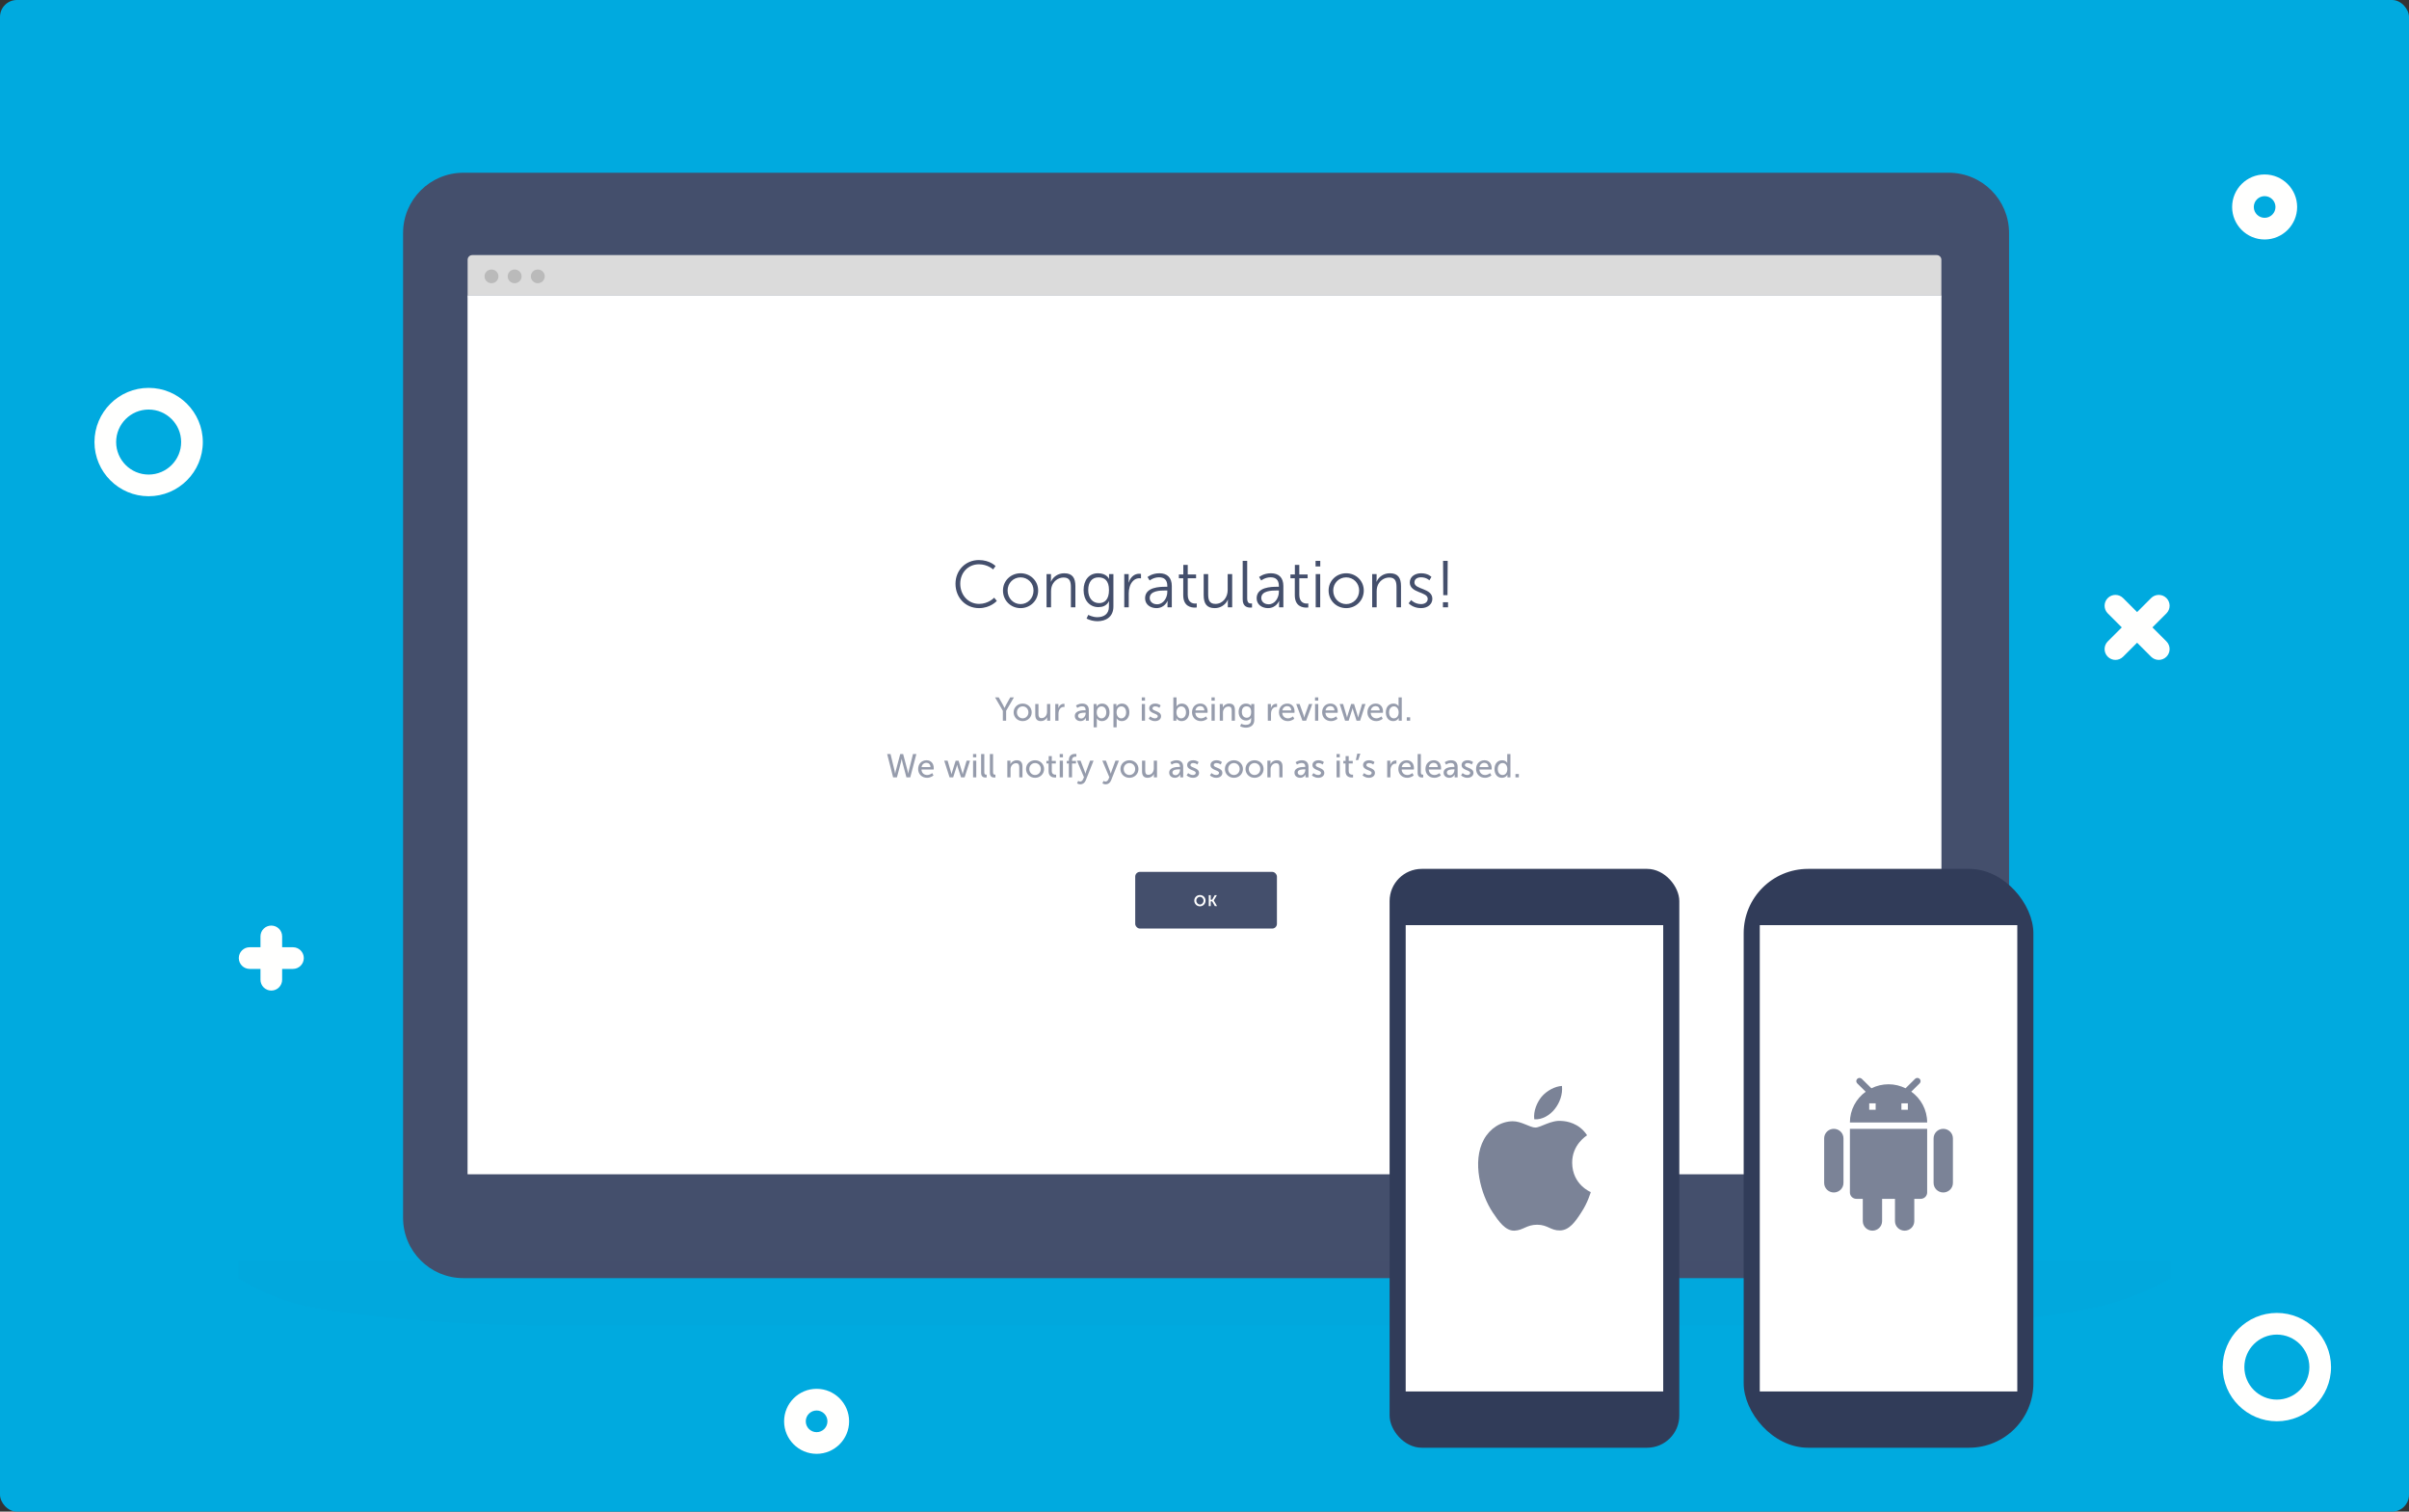 <?xml version="1.0" encoding="UTF-8"?>
<svg width="510px" height="320px" viewBox="0 0 510 320" version="1.1" xmlns="http://www.w3.org/2000/svg" xmlns:xlink="http://www.w3.org/1999/xlink">
    <rect x="0" y="0" width="510" height="320" fill="#333333" stroke="none"/>
    <!-- Generator: sketchtool 46.2 (44496) - http://www.bohemiancoding.com/sketch -->
    <title>F693C1A4-450E-4DB6-B013-8ACB7382C3F4</title>
    <desc>Created with sketchtool.</desc>
    <defs>
        <rect id="path-1" x="0" y="0" width="510" height="320" rx="3.579"></rect>
        <path d="M12.764,0 L327.236,0 L327.236,-1.95399252e-14 C334.286,-2.08348339e-14 340,5.714 340,12.764 L340,221.236 L340,221.236 C340,228.286 334.286,234 327.236,234 L12.764,234 L12.764,234 C5.714,234 1.32977703e-14,228.286 1.24344979e-14,221.236 L0,12.764 L0,12.764 C-8.63272427e-16,5.714 5.714,-4.03416188e-15 12.764,-5.32907052e-15 Z" id="path-3"></path>
        <polygon id="path-5" points="13.667 26 325.667 26 325.667 212 13.667 212"></polygon>
    </defs>
    <g id="----A1.12-SE-Web---Developers" stroke="none" stroke-width="1" fill="none" fill-rule="evenodd">
        <g id="A1.12-SE-Web---Developers-v16.5" transform="translate(-770, -3039)">
            <g id="Group-7-Copy" transform="translate(185, 3039)">
                <g id="5th_step" transform="translate(585, 0)">
                    <g id="Image">
                        <mask id="mask-2" fill="white">
                            <use xlink:href="#path-1"></use>
                        </mask>
                        <use id="Mask" fill="#00AADF" xlink:href="#path-1"></use>
                        <path d="M31.469,86.698 C27.674,86.698 24.588,89.785 24.588,93.579 C24.588,97.374 27.674,100.461 31.469,100.461 C35.264,100.461 38.35,97.374 38.35,93.579 C38.35,89.785 35.264,86.698 31.469,86.698 M31.469,105.048 C25.145,105.048 20,99.903 20,93.579 C20,87.256 25.145,82.11 31.469,82.11 C37.792,82.11 42.938,87.256 42.938,93.579 C42.938,99.903 37.792,105.048 31.469,105.048" id="particle-2-copy-2" fill="#FFFFFE" mask="url(#mask-2)"></path>
                        <g id="Group-3" mask="url(#mask-2)">
                            <g transform="translate(25, -22)">
                                <rect id="Rectangle-18" fill="#D8D8D8" opacity="0" x="0" y="0" width="460" height="354"></rect>
                                <g id="Group-45" stroke-width="1" fill="none" transform="translate(60.333, 58.567)">
                                    <g id="Group-31" transform="translate(0, -0)">
                                        <mask id="mask-4" fill="white">
                                            <use xlink:href="#path-3"></use>
                                        </mask>
                                        <use id="Mask" fill="#444F6C" xlink:href="#path-3"></use>
                                        <g id="Window-Bar" mask="url(#mask-4)">
                                            <g transform="translate(13.418, 17.21)">
                                                <path d="M1.232,0.222 L311.265,0.222 L311.265,0.222 C311.808,0.222 312.249,0.663 312.249,1.206 L312.249,9.222 L0.249,9.222 L0.249,1.206 L0.249,1.206 C0.249,0.663 0.689,0.222 1.232,0.222 Z" id="Rectangle-39" fill="#DBDBDB"></path>
                                                <g id="Group-48" stroke-width="1" fill="none" transform="translate(3.249, 3.222)">
                                                    <ellipse id="Oval-83" fill="#BABABA" cx="2.052" cy="1.504" rx="1.471" ry="1.453"></ellipse>
                                                    <ellipse id="Oval-83" fill="#BABABA" cx="6.954" cy="1.504" rx="1.471" ry="1.453"></ellipse>
                                                    <ellipse id="Oval-83" fill="#BABABA" cx="11.855" cy="1.504" rx="1.471" ry="1.453"></ellipse>
                                                </g>
                                            </g>
                                        </g>
                                        <mask id="mask-6" fill="white">
                                            <use xlink:href="#path-5"></use>
                                        </mask>
                                        <g id="Mask">
                                            <use fill="#888FA1" xlink:href="#path-5"></use>
                                            <use fill="#FFFFFF" xlink:href="#path-5"></use>
                                        </g>
                                        <g id="Group-51" mask="url(#mask-6)">
                                            <g transform="translate(20, 79)">
                                                <path d="M96.951,8.016 C96.951,10.886 99.023,13.168 101.935,13.168 C104.357,13.168 105.701,11.642 105.701,11.642 L105.141,10.956 C105.141,10.956 103.937,12.272 101.949,12.272 C99.611,12.272 97.959,10.354 97.959,8.002 C97.959,5.678 99.611,3.886 101.921,3.886 C103.769,3.886 104.917,4.978 104.917,4.978 L105.435,4.264 C105.435,4.264 104.245,2.99 101.893,2.99 C99.079,2.99 96.951,5.16 96.951,8.016 Z M107.003,9.444 C107.003,7.358 108.669,5.79 110.727,5.79 C112.785,5.79 114.451,7.358 114.451,9.444 C114.451,11.572 112.785,13.168 110.727,13.168 C108.669,13.168 107.003,11.572 107.003,9.444 Z M107.983,9.444 C107.983,11.082 109.215,12.314 110.727,12.314 C112.239,12.314 113.471,11.082 113.471,9.444 C113.471,7.848 112.239,6.658 110.727,6.658 C109.215,6.658 107.983,7.848 107.983,9.444 Z M117.353,7.204 L117.167,6.762 L117.167,7.008 C117.167,7.316 117.139,7.568 117.139,7.568 L117.167,7.568 C117.21,7.458 117.272,7.334 117.353,7.204 Z M117.167,6.762 L117.353,7.204 C117.747,6.57 118.599,5.79 119.981,5.79 C121.717,5.79 122.333,6.784 122.333,8.52 L122.333,13 L121.381,13 L121.381,8.772 C121.381,7.666 121.213,6.686 119.855,6.686 C118.651,6.686 117.615,7.512 117.293,8.674 C117.209,8.968 117.181,9.29 117.181,9.626 L117.181,13 L116.229,13 L116.229,5.958 L117.167,5.958 L117.167,6.762 Z M129.186,12.103 L129.431,12.28 L129.431,12.23 C129.431,11.964 129.459,11.726 129.459,11.726 L129.431,11.726 C129.358,11.862 129.277,11.988 129.186,12.103 Z M129.431,12.28 L129.186,12.103 C128.752,12.652 128.108,12.958 127.205,12.958 C125.315,12.958 124.069,11.46 124.069,9.346 C124.069,7.232 125.231,5.79 127.121,5.79 C128.983,5.79 129.445,6.966 129.445,6.966 L129.473,6.966 C129.473,6.966 129.459,6.882 129.459,6.728 L129.459,5.958 L130.383,5.958 L130.383,12.832 C130.383,15.072 128.731,15.94 127.009,15.94 C126.197,15.94 125.385,15.73 124.699,15.38 L125.063,14.596 C125.063,14.596 125.931,15.086 126.967,15.086 C128.339,15.086 129.431,14.442 129.431,12.874 L129.431,12.28 Z M127.359,12.104 C128.465,12.104 129.445,11.418 129.445,9.346 C129.445,7.288 128.465,6.658 127.219,6.658 C125.847,6.658 125.049,7.652 125.049,9.332 C125.049,11.012 125.959,12.104 127.359,12.104 Z M133.794,7.312 L133.617,7.018 L133.617,7.204 C133.617,7.512 133.589,7.764 133.589,7.764 L133.617,7.764 C133.667,7.607 133.726,7.456 133.794,7.312 Z M133.617,7.018 L133.794,7.312 C134.191,6.478 134.9,5.888 135.843,5.888 C136.039,5.888 136.221,5.93 136.221,5.93 L136.221,6.868 C136.221,6.868 136.053,6.84 135.871,6.84 C134.877,6.84 134.135,7.624 133.827,8.66 C133.687,9.108 133.631,9.584 133.631,10.032 L133.631,13 L132.679,13 L132.679,5.958 L133.617,5.958 L133.617,7.018 Z M137.089,11.082 C137.089,8.702 140.183,8.646 141.401,8.646 L141.793,8.646 L141.793,8.464 C141.793,7.106 141.051,6.644 140.043,6.644 C138.881,6.644 138.055,7.316 138.055,7.316 L137.607,6.588 C137.607,6.588 138.531,5.79 140.113,5.79 C141.807,5.79 142.745,6.728 142.745,8.492 L142.745,13 L141.835,13 L141.835,12.23 C141.835,11.88 141.863,11.642 141.863,11.642 L141.835,11.642 C141.835,11.642 141.247,13.168 139.483,13.168 C138.307,13.168 137.089,12.482 137.089,11.082 Z M138.069,11.026 C138.069,11.684 138.587,12.356 139.637,12.356 C140.981,12.356 141.793,10.956 141.793,9.738 L141.793,9.43 L141.387,9.43 C140.281,9.43 138.069,9.472 138.069,11.026 Z M145.167,10.438 C145.167,12.79 146.805,13.056 147.617,13.056 C147.869,13.056 148.023,13.028 148.023,13.028 L148.023,12.174 C148.023,12.174 147.897,12.202 147.701,12.202 C147.169,12.202 146.119,11.992 146.119,10.34 L146.119,6.84 L147.883,6.84 L147.883,6.042 L146.119,6.042 L146.119,4.012 L145.181,4.012 L145.181,6.042 L144.243,6.042 L144.243,6.84 L145.167,6.84 L145.167,10.438 Z M154.404,11.769 L154.603,12.171 L154.603,11.95 C154.603,11.642 154.631,11.39 154.631,11.39 L154.603,11.39 C154.555,11.507 154.489,11.636 154.404,11.769 Z M154.603,12.171 L154.404,11.769 C153.99,12.417 153.134,13.168 151.845,13.168 C150.193,13.168 149.493,12.272 149.493,10.438 L149.493,5.958 L150.445,5.958 L150.445,10.186 C150.445,11.292 150.613,12.272 151.971,12.272 C153.581,12.272 154.575,10.858 154.575,9.332 L154.575,5.958 L155.527,5.958 L155.527,13 L154.603,13 L154.603,12.171 Z M157.753,11.334 C157.753,12.874 158.789,13.056 159.377,13.056 C159.559,13.056 159.727,13.028 159.727,13.028 L159.727,12.174 C159.727,12.174 159.615,12.188 159.489,12.188 C159.125,12.188 158.705,12.048 158.705,11.124 L158.705,3.158 L157.753,3.158 L157.753,11.334 Z M160.707,11.082 C160.707,8.702 163.801,8.646 165.019,8.646 L165.411,8.646 L165.411,8.464 C165.411,7.106 164.669,6.644 163.661,6.644 C162.499,6.644 161.673,7.316 161.673,7.316 L161.225,6.588 C161.225,6.588 162.149,5.79 163.731,5.79 C165.425,5.79 166.363,6.728 166.363,8.492 L166.363,13 L165.453,13 L165.453,12.23 C165.453,11.88 165.481,11.642 165.481,11.642 L165.453,11.642 C165.453,11.642 164.865,13.168 163.101,13.168 C161.925,13.168 160.707,12.482 160.707,11.082 Z M161.687,11.026 C161.687,11.684 162.205,12.356 163.255,12.356 C164.599,12.356 165.411,10.956 165.411,9.738 L165.411,9.43 L165.005,9.43 C163.899,9.43 161.687,9.472 161.687,11.026 Z M168.785,10.438 C168.785,12.79 170.423,13.056 171.235,13.056 C171.487,13.056 171.641,13.028 171.641,13.028 L171.641,12.174 C171.641,12.174 171.515,12.202 171.319,12.202 C170.787,12.202 169.737,11.992 169.737,10.34 L169.737,6.84 L171.501,6.84 L171.501,6.042 L169.737,6.042 L169.737,4.012 L168.799,4.012 L168.799,6.042 L167.861,6.042 L167.861,6.84 L168.785,6.84 L168.785,10.438 Z M173.181,4.348 L174.175,4.348 L174.175,3.158 L173.181,3.158 L173.181,4.348 Z M173.209,13 L174.161,13 L174.161,5.958 L173.209,5.958 L173.209,13 Z M175.939,9.444 C175.939,7.358 177.605,5.79 179.663,5.79 C181.721,5.79 183.387,7.358 183.387,9.444 C183.387,11.572 181.721,13.168 179.663,13.168 C177.605,13.168 175.939,11.572 175.939,9.444 Z M176.919,9.444 C176.919,11.082 178.151,12.314 179.663,12.314 C181.175,12.314 182.407,11.082 182.407,9.444 C182.407,7.848 181.175,6.658 179.663,6.658 C178.151,6.658 176.919,7.848 176.919,9.444 Z M186.289,7.204 L186.103,6.762 L186.103,7.008 C186.103,7.316 186.075,7.568 186.075,7.568 L186.103,7.568 C186.146,7.458 186.208,7.334 186.289,7.204 Z M186.103,6.762 L186.289,7.204 C186.683,6.57 187.535,5.79 188.917,5.79 C190.653,5.79 191.269,6.784 191.269,8.52 L191.269,13 L190.317,13 L190.317,8.772 C190.317,7.666 190.149,6.686 188.791,6.686 C187.587,6.686 186.551,7.512 186.229,8.674 C186.145,8.968 186.117,9.29 186.117,9.626 L186.117,13 L185.165,13 L185.165,5.958 L186.103,5.958 L186.103,6.762 Z M192.893,12.146 C192.893,12.146 193.789,13.168 195.497,13.168 C196.911,13.168 197.905,12.342 197.905,11.194 C197.905,8.87 194.111,9.29 194.111,7.736 C194.111,6.952 194.797,6.644 195.511,6.644 C196.673,6.644 197.275,7.288 197.275,7.288 L197.709,6.56 C197.709,6.56 197.023,5.79 195.539,5.79 C194.265,5.79 193.131,6.476 193.131,7.736 C193.131,10.032 196.925,9.654 196.925,11.194 C196.925,11.936 196.267,12.314 195.511,12.314 C194.195,12.314 193.411,11.46 193.411,11.46 L192.893,12.146 Z M200.215,10.424 L201.111,10.424 L201.153,3.158 L200.173,3.158 L200.215,10.424 Z M200.145,13 L201.223,13 L201.223,11.922 L200.145,11.922 L200.145,13 Z" id="Congratulations!" fill="#444F6C"></path>
                                                <path d="M106.978,37 L106.978,34.907 L105.32,32.058 L106.103,32.058 L107.02,33.682 C107.174,33.955 107.322,34.305 107.322,34.305 L107.335,34.305 C107.335,34.305 107.483,33.962 107.636,33.682 L108.54,32.058 L109.323,32.058 L107.671,34.907 L107.671,37 L106.978,37 Z M109.26,35.222 C109.26,34.151 110.115,33.374 111.171,33.374 C112.228,33.374 113.082,34.151 113.082,35.222 C113.082,36.3 112.228,37.084 111.171,37.084 C110.115,37.084 109.26,36.3 109.26,35.222 Z M109.954,35.222 C109.954,35.964 110.507,36.496 111.171,36.496 C111.844,36.496 112.389,35.964 112.389,35.222 C112.389,34.487 111.844,33.962 111.171,33.962 C110.507,33.962 109.954,34.487 109.954,35.222 Z M116.248,36.46 L116.352,36.618 L116.352,36.531 C116.352,36.384 116.365,36.272 116.365,36.272 L116.352,36.272 C116.326,36.332 116.292,36.396 116.248,36.46 Z M116.352,36.618 L116.248,36.46 C116.039,36.767 115.623,37.084 115.049,37.084 C114.251,37.084 113.838,36.664 113.838,35.726 L113.838,33.458 L114.517,33.458 L114.517,35.572 C114.517,36.062 114.615,36.454 115.183,36.454 C115.903,36.454 116.331,35.817 116.331,35.117 L116.331,33.458 L117.01,33.458 L117.01,37 L116.352,37 L116.352,36.618 Z M118.817,34.124 L118.731,33.982 L118.731,34.074 C118.731,34.221 118.718,34.34 118.718,34.34 L118.731,34.34 C118.755,34.265 118.783,34.193 118.817,34.124 Z M118.731,33.982 L118.817,34.124 C119.015,33.713 119.384,33.416 119.852,33.416 C119.942,33.416 120.026,33.43 120.026,33.43 L120.026,34.102 C120.026,34.102 119.936,34.081 119.831,34.081 C119.397,34.081 118.998,34.389 118.837,34.914 C118.773,35.117 118.752,35.334 118.752,35.551 L118.752,37 L118.073,37 L118.073,33.458 L118.731,33.458 L118.731,33.982 Z M122.21,36.006 C122.21,34.837 123.751,34.788 124.346,34.788 L124.499,34.788 L124.499,34.725 C124.499,34.144 124.171,33.948 123.722,33.948 C123.177,33.948 122.736,34.291 122.736,34.291 L122.456,33.794 C122.456,33.794 122.966,33.374 123.778,33.374 C124.674,33.374 125.178,33.864 125.178,34.76 L125.178,37 L124.549,37 L124.549,36.664 C124.549,36.503 124.562,36.384 124.562,36.384 L124.549,36.384 C124.549,36.384 124.261,37.084 123.415,37.084 C122.805,37.084 122.21,36.713 122.21,36.006 Z M122.897,35.971 C122.897,36.258 123.121,36.538 123.561,36.538 C124.135,36.538 124.507,35.936 124.507,35.411 L124.507,35.299 L124.332,35.299 C123.82,35.299 122.897,35.334 122.897,35.971 Z M126.194,38.4 L126.194,33.458 L126.817,33.458 L126.817,33.759 C126.817,33.899 126.802,34.018 126.802,34.018 L126.817,34.018 C126.817,34.018 127.118,33.374 128.006,33.374 C128.958,33.374 129.56,34.13 129.56,35.229 C129.56,36.356 128.881,37.084 127.957,37.084 C127.18,37.084 126.873,36.503 126.873,36.503 L126.859,36.503 C126.859,36.503 126.873,36.629 126.873,36.811 L126.873,38.4 L126.194,38.4 Z M126.852,35.243 C126.852,35.873 127.201,36.503 127.853,36.503 C128.412,36.503 128.875,36.041 128.875,35.236 C128.875,34.466 128.462,33.969 127.874,33.969 C127.341,33.969 126.852,34.34 126.852,35.243 Z M130.393,38.4 L130.393,33.458 L131.017,33.458 L131.017,33.759 C131.017,33.899 131.002,34.018 131.002,34.018 L131.017,34.018 C131.017,34.018 131.317,33.374 132.207,33.374 C133.159,33.374 133.761,34.13 133.761,35.229 C133.761,36.356 133.082,37.084 132.157,37.084 C131.381,37.084 131.072,36.503 131.072,36.503 L131.059,36.503 C131.059,36.503 131.072,36.629 131.072,36.811 L131.072,38.4 L130.393,38.4 Z M131.052,35.243 C131.052,35.873 131.401,36.503 132.053,36.503 C132.613,36.503 133.075,36.041 133.075,35.236 C133.075,34.466 132.661,33.969 132.073,33.969 C131.542,33.969 131.052,34.34 131.052,35.243 Z M136.386,32.751 L137.071,32.751 L137.071,32.058 L136.386,32.058 L136.386,32.751 Z M136.393,37 L137.071,37 L137.071,33.458 L136.393,33.458 L136.393,37 Z M137.849,36.566 C137.849,36.566 138.325,37.084 139.192,37.084 C139.97,37.084 140.474,36.643 140.474,36.055 C140.474,34.893 138.654,35.033 138.654,34.396 C138.654,34.088 138.94,33.962 139.234,33.962 C139.794,33.962 140.109,34.277 140.109,34.277 L140.382,33.766 C140.382,33.766 140.018,33.374 139.242,33.374 C138.535,33.374 137.96,33.738 137.96,34.382 C137.96,35.537 139.78,35.404 139.78,36.055 C139.78,36.342 139.487,36.496 139.192,36.496 C138.577,36.496 138.178,36.083 138.178,36.083 L137.849,36.566 Z M143.071,37 L143.071,32.058 L143.75,32.058 L143.75,33.675 C143.75,33.85 143.736,33.976 143.736,33.976 L143.75,33.976 C143.75,33.976 144.05,33.374 144.883,33.374 C145.835,33.374 146.438,34.13 146.438,35.229 C146.438,36.356 145.758,37.084 144.827,37.084 C144.036,37.084 143.714,36.475 143.714,36.475 L143.701,36.475 C143.701,36.475 143.714,36.587 143.714,36.741 L143.714,37 L143.071,37 Z M143.728,35.243 C143.728,35.873 144.058,36.503 144.73,36.503 C145.29,36.503 145.751,36.041 145.751,35.236 C145.751,34.466 145.339,33.969 144.75,33.969 C144.219,33.969 143.728,34.34 143.728,35.243 Z M147.025,35.229 C147.025,34.102 147.788,33.374 148.797,33.374 C149.798,33.374 150.329,34.116 150.329,35.033 C150.329,35.124 150.309,35.327 150.309,35.327 L147.726,35.327 C147.761,36.104 148.314,36.496 148.944,36.496 C149.553,36.496 149.994,36.083 149.994,36.083 L150.274,36.58 C150.274,36.58 149.749,37.084 148.901,37.084 C147.788,37.084 147.025,36.279 147.025,35.229 Z M147.746,34.816 L149.637,34.816 C149.615,34.207 149.238,33.913 148.782,33.913 C148.264,33.913 147.845,34.235 147.746,34.816 Z M151.149,32.751 L151.834,32.751 L151.834,32.058 L151.149,32.058 L151.149,32.751 Z M151.155,37 L151.834,37 L151.834,33.458 L151.155,33.458 L151.155,37 Z M153.654,34.013 L153.556,33.821 L153.556,33.927 C153.556,34.067 153.542,34.186 153.542,34.186 L153.556,34.186 C153.581,34.133 153.613,34.074 153.654,34.013 Z M153.556,33.821 L153.654,34.013 C153.852,33.719 154.249,33.374 154.887,33.374 C155.72,33.374 156.105,33.829 156.105,34.732 L156.105,37 L155.425,37 L155.425,34.886 C155.425,34.389 155.321,33.997 154.754,33.997 C154.214,33.997 153.78,34.354 153.633,34.865 C153.591,35.005 153.577,35.166 153.577,35.341 L153.577,37 L152.899,37 L152.899,33.458 L153.556,33.458 L153.556,33.821 Z M157.435,37.644 C157.435,37.644 157.875,37.882 158.407,37.882 C159.024,37.882 159.528,37.609 159.528,36.888 L159.528,36.629 C159.528,36.517 159.535,36.405 159.535,36.405 L159.52,36.405 C159.31,36.755 158.982,36.958 158.47,36.958 C157.483,36.958 156.888,36.167 156.888,35.145 C156.888,34.13 157.456,33.374 158.435,33.374 C159.29,33.374 159.548,33.899 159.548,33.899 L159.562,33.899 C159.562,33.899 159.555,33.85 159.555,33.787 L159.555,33.458 L160.207,33.458 L160.207,36.853 C160.207,38.022 159.317,38.47 158.422,38.47 C157.994,38.47 157.554,38.351 157.21,38.176 L157.435,37.644 Z M158.603,36.37 C159.094,36.37 159.542,36.076 159.542,35.152 C159.542,34.228 159.094,33.962 158.541,33.962 C157.924,33.962 157.575,34.41 157.575,35.131 C157.575,35.866 157.966,36.37 158.603,36.37 Z M163.813,34.124 L163.727,33.982 L163.727,34.074 C163.727,34.221 163.714,34.34 163.714,34.34 L163.727,34.34 C163.751,34.265 163.779,34.193 163.813,34.124 Z M163.727,33.982 L163.813,34.124 C164.011,33.713 164.38,33.416 164.847,33.416 C164.939,33.416 165.023,33.43 165.023,33.43 L165.023,34.102 C165.023,34.102 164.931,34.081 164.827,34.081 C164.393,34.081 163.994,34.389 163.833,34.914 C163.769,35.117 163.749,35.334 163.749,35.551 L163.749,37 L163.07,37 L163.07,33.458 L163.727,33.458 L163.727,33.982 Z M165.429,35.229 C165.429,34.102 166.191,33.374 167.2,33.374 C168.201,33.374 168.732,34.116 168.732,35.033 C168.732,35.124 168.712,35.327 168.712,35.327 L166.129,35.327 C166.163,36.104 166.716,36.496 167.346,36.496 C167.956,36.496 168.397,36.083 168.397,36.083 L168.677,36.58 C168.677,36.58 168.151,37.084 167.304,37.084 C166.191,37.084 165.429,36.279 165.429,35.229 Z M166.149,34.816 L168.04,34.816 C168.018,34.207 167.641,33.913 167.185,33.913 C166.667,33.913 166.248,34.235 166.149,34.816 Z M170.399,37 L171.183,37 L172.492,33.458 L171.778,33.458 L170.917,35.852 C170.846,36.048 170.798,36.335 170.791,36.335 L170.776,36.335 C170.769,36.335 170.727,36.048 170.657,35.852 L169.797,33.458 L169.076,33.458 L170.399,37 Z M173.065,32.751 L173.751,32.751 L173.751,32.058 L173.065,32.058 L173.065,32.751 Z M173.072,37 L173.751,37 L173.751,33.458 L173.072,33.458 L173.072,37 Z M174.571,35.229 C174.571,34.102 175.333,33.374 176.341,33.374 C177.343,33.374 177.875,34.116 177.875,35.033 C177.875,35.124 177.853,35.327 177.853,35.327 L175.27,35.327 C175.305,36.104 175.858,36.496 176.488,36.496 C177.097,36.496 177.538,36.083 177.538,36.083 L177.819,36.58 C177.819,36.58 177.293,37.084 176.446,37.084 C175.333,37.084 174.571,36.279 174.571,35.229 Z M175.292,34.816 L177.181,34.816 C177.161,34.207 176.782,33.913 176.327,33.913 C175.81,33.913 175.389,34.235 175.292,34.816 Z M179.429,37 L180.185,37 L180.912,34.725 C180.969,34.543 181.011,34.34 181.011,34.34 L181.024,34.34 C181.024,34.34 181.066,34.543 181.123,34.725 L181.857,37 L182.607,37 L183.748,33.458 L183.034,33.458 L182.292,35.943 C182.236,36.125 182.208,36.321 182.208,36.321 L182.194,36.321 C182.194,36.321 182.151,36.125 182.095,35.943 L181.333,33.465 L180.709,33.465 L179.94,35.943 C179.883,36.125 179.849,36.321 179.849,36.321 L179.834,36.321 C179.827,36.321 179.799,36.125 179.744,35.943 L179.008,33.458 L178.287,33.458 L179.429,37 Z M187.121,36.083 C187.121,36.083 187.121,36.083 187.121,36.083 L187.121,36.083 Z M187.121,36.083 L187.401,36.58 C187.401,36.58 186.876,37.084 186.03,37.084 C184.917,37.084 184.154,36.279 184.154,35.229 C184.154,34.102 184.917,33.374 185.924,33.374 C186.925,33.374 187.458,34.116 187.458,35.033 C187.458,35.124 187.436,35.327 187.436,35.327 L184.853,35.327 C184.888,36.104 185.441,36.496 186.071,36.496 C186.68,36.496 187.121,36.083 187.121,36.083 L187.121,36.083 Z M184.875,34.816 L186.764,34.816 C186.744,34.207 186.365,33.913 185.911,33.913 C185.393,33.913 184.972,34.235 184.875,34.816 Z M188.053,35.229 C188.053,34.102 188.718,33.374 189.655,33.374 C190.475,33.374 190.748,33.934 190.748,33.934 L190.762,33.934 C190.762,33.934 190.748,33.829 190.748,33.696 L190.748,32.058 L191.427,32.058 L191.427,37 L190.782,37 L190.782,36.664 C190.782,36.524 190.79,36.426 190.79,36.426 L190.775,36.426 C190.775,36.426 190.488,37.084 189.613,37.084 C188.655,37.084 188.053,36.328 188.053,35.229 Z M188.745,35.229 C188.745,35.999 189.159,36.496 189.746,36.496 C190.272,36.496 190.768,36.125 190.768,35.222 C190.768,34.592 190.44,33.962 189.768,33.962 C189.208,33.962 188.745,34.424 188.745,35.229 Z M192.49,37 L193.204,37 L193.204,36.279 L192.49,36.279 L192.49,37 Z M85.251,44.058 L84.284,47.684 C84.215,47.957 84.18,48.209 84.18,48.209 L84.165,48.209 C84.165,48.209 84.138,47.95 84.075,47.684 L83.2,44.058 L82.486,44.058 L83.746,49 L84.55,49 L85.404,45.794 C85.489,45.479 85.552,45.094 85.552,45.094 L85.566,45.094 C85.566,45.094 85.629,45.479 85.713,45.794 L86.567,49 L87.371,49 L88.666,44.058 L87.953,44.058 L87.043,47.684 C86.972,47.95 86.951,48.209 86.951,48.209 L86.938,48.209 C86.938,48.209 86.903,47.957 86.832,47.684 L85.867,44.058 L85.251,44.058 Z M89.044,47.229 C89.044,46.102 89.808,45.374 90.816,45.374 C91.817,45.374 92.349,46.116 92.349,47.033 C92.349,47.124 92.328,47.327 92.328,47.327 L89.745,47.327 C89.779,48.104 90.332,48.496 90.963,48.496 C91.572,48.496 92.013,48.083 92.013,48.083 L92.293,48.58 C92.293,48.58 91.767,49.084 90.921,49.084 C89.808,49.084 89.044,48.279 89.044,47.229 Z M89.766,46.816 L91.656,46.816 C91.635,46.207 91.257,45.913 90.802,45.913 C90.284,45.913 89.864,46.235 89.766,46.816 Z M95.701,49 L96.457,49 L97.186,46.725 C97.242,46.543 97.284,46.34 97.284,46.34 L97.297,46.34 C97.297,46.34 97.34,46.543 97.395,46.725 L98.13,49 L98.879,49 L100.02,45.458 L99.306,45.458 L98.564,47.943 C98.508,48.125 98.481,48.321 98.481,48.321 L98.466,48.321 C98.466,48.321 98.424,48.125 98.368,47.943 L97.606,45.465 L96.983,45.465 L96.213,47.943 C96.156,48.125 96.121,48.321 96.121,48.321 L96.108,48.321 C96.1,48.321 96.073,48.125 96.016,47.943 L95.281,45.458 L94.561,45.458 L95.701,49 Z M100.665,44.751 L101.35,44.751 L101.35,44.058 L100.665,44.058 L100.665,44.751 Z M100.671,49 L101.35,49 L101.35,45.458 L100.671,45.458 L100.671,49 Z M102.373,48.034 C102.373,48.923 102.939,49.028 103.325,49.028 C103.444,49.028 103.549,49.014 103.549,49.014 L103.549,48.412 C103.549,48.412 103.493,48.419 103.43,48.419 C103.219,48.419 103.052,48.342 103.052,47.915 L103.052,44.058 L102.373,44.058 L102.373,48.034 Z M104.228,48.034 C104.228,48.923 104.794,49.028 105.18,49.028 C105.299,49.028 105.403,49.014 105.403,49.014 L105.403,48.412 C105.403,48.412 105.347,48.419 105.284,48.419 C105.075,48.419 104.906,48.342 104.906,47.915 L104.906,44.058 L104.228,44.058 L104.228,48.034 Z M108.679,46.013 L108.582,45.821 L108.582,45.927 C108.582,46.067 108.567,46.186 108.567,46.186 L108.582,46.186 C108.606,46.133 108.638,46.074 108.679,46.013 Z M108.582,45.821 L108.679,46.013 C108.877,45.719 109.274,45.374 109.912,45.374 C110.745,45.374 111.129,45.829 111.129,46.732 L111.129,49 L110.451,49 L110.451,46.886 C110.451,46.389 110.346,45.997 109.778,45.997 C109.24,45.997 108.805,46.354 108.659,46.865 C108.617,47.005 108.603,47.166 108.603,47.341 L108.603,49 L107.924,49 L107.924,45.458 L108.582,45.458 L108.582,45.821 Z M111.885,47.222 C111.885,46.151 112.74,45.374 113.796,45.374 C114.853,45.374 115.707,46.151 115.707,47.222 C115.707,48.3 114.853,49.084 113.796,49.084 C112.74,49.084 111.885,48.3 111.885,47.222 Z M112.579,47.222 C112.579,47.964 113.132,48.496 113.796,48.496 C114.469,48.496 115.014,47.964 115.014,47.222 C115.014,46.487 114.469,45.962 113.796,45.962 C113.132,45.962 112.579,46.487 112.579,47.222 Z M116.659,47.705 C116.659,48.888 117.562,49.028 118.017,49.028 C118.157,49.028 118.255,49.014 118.255,49.014 L118.255,48.412 C118.255,48.412 118.192,48.426 118.094,48.426 C117.835,48.426 117.338,48.335 117.338,47.628 L117.338,46.053 L118.192,46.053 L118.192,45.507 L117.338,45.507 L117.338,44.485 L116.68,44.485 L116.68,45.507 L116.198,45.507 L116.198,46.053 L116.659,46.053 L116.659,47.705 Z M119.011,44.751 L119.698,44.751 L119.698,44.058 L119.011,44.058 L119.011,44.751 Z M119.019,49 L119.698,49 L119.698,45.458 L119.019,45.458 L119.019,49 Z M120.951,49 L121.623,49 L121.623,46.053 L122.463,46.053 L122.463,45.507 L121.623,45.507 L121.623,45.353 C121.623,44.695 122.106,44.611 122.365,44.611 C122.469,44.611 122.54,44.625 122.54,44.625 L122.54,44.044 C122.54,44.044 122.434,44.023 122.281,44.023 C121.832,44.023 120.951,44.17 120.951,45.339 L120.951,45.507 L120.51,45.507 L120.51,46.053 L120.951,46.053 L120.951,49 Z M122.686,50.253 C122.686,50.253 122.974,50.47 123.373,50.47 C123.87,50.47 124.303,50.183 124.52,49.637 L126.18,45.458 L125.445,45.458 L124.584,47.782 C124.52,47.964 124.465,48.202 124.465,48.202 L124.451,48.202 C124.451,48.202 124.388,47.957 124.317,47.775 L123.428,45.458 L122.665,45.458 L124.15,48.958 L123.975,49.364 C123.841,49.686 123.611,49.882 123.338,49.882 C123.121,49.882 122.924,49.735 122.924,49.735 L122.686,50.253 Z M128.055,50.253 C128.055,50.253 128.343,50.47 128.742,50.47 C129.238,50.47 129.673,50.183 129.889,49.637 L131.548,45.458 L130.814,45.458 L129.952,47.782 C129.889,47.964 129.833,48.202 129.833,48.202 L129.82,48.202 C129.82,48.202 129.756,47.957 129.686,47.775 L128.798,45.458 L128.035,45.458 L129.518,48.958 L129.344,49.364 C129.21,49.686 128.98,49.882 128.707,49.882 C128.489,49.882 128.293,49.735 128.293,49.735 L128.055,50.253 Z M131.863,47.222 C131.863,46.151 132.718,45.374 133.774,45.374 C134.832,45.374 135.685,46.151 135.685,47.222 C135.685,48.3 134.832,49.084 133.774,49.084 C132.718,49.084 131.863,48.3 131.863,47.222 Z M132.556,47.222 C132.556,47.964 133.109,48.496 133.774,48.496 C134.446,48.496 134.993,47.964 134.993,47.222 C134.993,46.487 134.446,45.962 133.774,45.962 C133.109,45.962 132.556,46.487 132.556,47.222 Z M138.851,48.46 L138.954,48.618 L138.954,48.531 C138.954,48.384 138.969,48.272 138.969,48.272 L138.954,48.272 C138.929,48.332 138.895,48.396 138.851,48.46 Z M138.954,48.618 L138.851,48.46 C138.642,48.767 138.226,49.084 137.653,49.084 C136.855,49.084 136.441,48.664 136.441,47.726 L136.441,45.458 L137.12,45.458 L137.12,47.572 C137.12,48.062 137.219,48.454 137.786,48.454 C138.506,48.454 138.934,47.817 138.934,47.117 L138.934,45.458 L139.613,45.458 L139.613,49 L138.954,49 L138.954,48.618 Z M142.189,48.006 C142.189,46.837 143.728,46.788 144.323,46.788 L144.477,46.788 L144.477,46.725 C144.477,46.144 144.149,45.948 143.701,45.948 C143.155,45.948 142.714,46.291 142.714,46.291 L142.434,45.794 C142.434,45.794 142.945,45.374 143.756,45.374 C144.653,45.374 145.156,45.864 145.156,46.76 L145.156,49 L144.526,49 L144.526,48.664 C144.526,48.503 144.541,48.384 144.541,48.384 L144.526,48.384 C144.526,48.384 144.239,49.084 143.393,49.084 C142.784,49.084 142.189,48.713 142.189,48.006 Z M142.875,47.971 C142.875,48.258 143.099,48.538 143.54,48.538 C144.113,48.538 144.484,47.936 144.484,47.411 L144.484,47.299 L144.31,47.299 C143.798,47.299 142.875,47.334 142.875,47.971 Z M145.885,48.566 C145.885,48.566 146.361,49.084 147.228,49.084 C148.006,49.084 148.51,48.643 148.51,48.055 C148.51,46.893 146.69,47.033 146.69,46.396 C146.69,46.088 146.976,45.962 147.27,45.962 C147.831,45.962 148.145,46.277 148.145,46.277 L148.418,45.766 C148.418,45.766 148.054,45.374 147.278,45.374 C146.571,45.374 145.996,45.738 145.996,46.382 C145.996,47.537 147.816,47.404 147.816,48.055 C147.816,48.342 147.523,48.496 147.228,48.496 C146.613,48.496 146.214,48.083 146.214,48.083 L145.885,48.566 Z M150.82,48.566 C150.82,48.566 151.296,49.084 152.163,49.084 C152.94,49.084 153.445,48.643 153.445,48.055 C153.445,46.893 151.625,47.033 151.625,46.396 C151.625,46.088 151.911,45.962 152.206,45.962 C152.766,45.962 153.081,46.277 153.081,46.277 L153.353,45.766 C153.353,45.766 152.989,45.374 152.213,45.374 C151.506,45.374 150.931,45.738 150.931,46.382 C150.931,47.537 152.751,47.404 152.751,48.055 C152.751,48.342 152.458,48.496 152.163,48.496 C151.548,48.496 151.149,48.083 151.149,48.083 L150.82,48.566 Z M153.983,47.222 C153.983,46.151 154.838,45.374 155.894,45.374 C156.952,45.374 157.805,46.151 157.805,47.222 C157.805,48.3 156.952,49.084 155.894,49.084 C154.838,49.084 153.983,48.3 153.983,47.222 Z M154.677,47.222 C154.677,47.964 155.23,48.496 155.894,48.496 C156.566,48.496 157.113,47.964 157.113,47.222 C157.113,46.487 156.566,45.962 155.894,45.962 C155.23,45.962 154.677,46.487 154.677,47.222 Z M158.351,47.222 C158.351,46.151 159.206,45.374 160.262,45.374 C161.32,45.374 162.173,46.151 162.173,47.222 C162.173,48.3 161.32,49.084 160.262,49.084 C159.206,49.084 158.351,48.3 158.351,47.222 Z M159.044,47.222 C159.044,47.964 159.597,48.496 160.262,48.496 C160.935,48.496 161.481,47.964 161.481,47.222 C161.481,46.487 160.935,45.962 160.262,45.962 C159.597,45.962 159.044,46.487 159.044,47.222 Z M163.734,46.013 L163.637,45.821 L163.637,45.927 C163.637,46.067 163.623,46.186 163.623,46.186 L163.637,46.186 C163.661,46.133 163.693,46.074 163.734,46.013 Z M163.637,45.821 L163.734,46.013 C163.932,45.719 164.329,45.374 164.966,45.374 C165.799,45.374 166.185,45.829 166.185,46.732 L166.185,49 L165.506,49 L165.506,46.886 C165.506,46.389 165.4,45.997 164.833,45.997 C164.294,45.997 163.861,46.354 163.714,46.865 C163.672,47.005 163.657,47.166 163.657,47.341 L163.657,49 L162.978,49 L162.978,45.458 L163.637,45.458 L163.637,45.821 Z M168.712,48.006 C168.712,46.837 170.251,46.788 170.846,46.788 L171,46.788 L171,46.725 C171,46.144 170.672,45.948 170.224,45.948 C169.678,45.948 169.237,46.291 169.237,46.291 L168.957,45.794 C168.957,45.794 169.468,45.374 170.28,45.374 C171.175,45.374 171.679,45.864 171.679,46.76 L171.679,49 L171.049,49 L171.049,48.664 C171.049,48.503 171.064,48.384 171.064,48.384 L171.049,48.384 C171.049,48.384 170.762,49.084 169.916,49.084 C169.306,49.084 168.712,48.713 168.712,48.006 Z M169.398,47.971 C169.398,48.258 169.621,48.538 170.062,48.538 C170.637,48.538 171.007,47.936 171.007,47.411 L171.007,47.299 L170.833,47.299 C170.321,47.299 169.398,47.334 169.398,47.971 Z M172.407,48.566 C172.407,48.566 172.883,49.084 173.751,49.084 C174.529,49.084 175.032,48.643 175.032,48.055 C175.032,46.893 173.213,47.033 173.213,46.396 C173.213,46.088 173.5,45.962 173.793,45.962 C174.353,45.962 174.668,46.277 174.668,46.277 L174.941,45.766 C174.941,45.766 174.577,45.374 173.8,45.374 C173.094,45.374 172.519,45.738 172.519,46.382 C172.519,47.537 174.339,47.404 174.339,48.055 C174.339,48.342 174.046,48.496 173.751,48.496 C173.136,48.496 172.737,48.083 172.737,48.083 L172.407,48.566 Z M177.623,44.751 L178.309,44.751 L178.309,44.058 L177.623,44.058 L177.623,44.751 Z M177.63,49 L178.309,49 L178.309,45.458 L177.63,45.458 L177.63,49 Z M179.519,47.705 C179.519,48.888 180.423,49.028 180.877,49.028 C181.018,49.028 181.115,49.014 181.115,49.014 L181.115,48.412 C181.115,48.412 181.053,48.426 180.954,48.426 C180.696,48.426 180.198,48.335 180.198,47.628 L180.198,46.053 L181.053,46.053 L181.053,45.507 L180.198,45.507 L180.198,44.485 L179.541,44.485 L179.541,45.507 L179.058,45.507 L179.058,46.053 L179.519,46.053 L179.519,47.705 Z M181.703,45.339 L182.208,45.339 L182.662,43.974 L182.005,43.974 L181.703,45.339 Z M183.125,48.566 C183.125,48.566 183.601,49.084 184.469,49.084 C185.245,49.084 185.75,48.643 185.75,48.055 C185.75,46.893 183.929,47.033 183.929,46.396 C183.929,46.088 184.216,45.962 184.511,45.962 C185.071,45.962 185.386,46.277 185.386,46.277 L185.659,45.766 C185.659,45.766 185.294,45.374 184.518,45.374 C183.81,45.374 183.237,45.738 183.237,46.382 C183.237,47.537 185.056,47.404 185.056,48.055 C185.056,48.342 184.762,48.496 184.469,48.496 C183.852,48.496 183.453,48.083 183.453,48.083 L183.125,48.566 Z M189.09,46.124 L189.005,45.982 L189.005,46.074 C189.005,46.221 188.99,46.34 188.99,46.34 L189.005,46.34 C189.028,46.265 189.056,46.193 189.09,46.124 Z M189.005,45.982 L189.09,46.124 C189.288,45.713 189.657,45.416 190.125,45.416 C190.215,45.416 190.299,45.43 190.299,45.43 L190.299,46.102 C190.299,46.102 190.208,46.081 190.103,46.081 C189.669,46.081 189.27,46.389 189.109,46.914 C189.047,47.117 189.025,47.334 189.025,47.551 L189.025,49 L188.346,49 L188.346,45.458 L189.005,45.458 L189.005,45.982 Z M190.706,47.229 C190.706,46.102 191.469,45.374 192.476,45.374 C193.477,45.374 194.01,46.116 194.01,47.033 C194.01,47.124 193.988,47.327 193.988,47.327 L191.405,47.327 C191.44,48.104 191.994,48.496 192.624,48.496 C193.232,48.496 193.673,48.083 193.673,48.083 L193.953,48.58 C193.953,48.58 193.429,49.084 192.582,49.084 C191.469,49.084 190.706,48.279 190.706,47.229 Z M191.427,46.816 L193.316,46.816 C193.296,46.207 192.917,45.913 192.463,45.913 C191.945,45.913 191.524,46.235 191.427,46.816 Z M194.793,48.034 C194.793,48.923 195.361,49.028 195.745,49.028 C195.864,49.028 195.97,49.014 195.97,49.014 L195.97,48.412 C195.97,48.412 195.913,48.419 195.851,48.419 C195.641,48.419 195.472,48.342 195.472,47.915 L195.472,44.058 L194.793,44.058 L194.793,48.034 Z M196.446,47.229 C196.446,46.102 197.208,45.374 198.216,45.374 C199.218,45.374 199.75,46.116 199.75,47.033 C199.75,47.124 199.728,47.327 199.728,47.327 L197.145,47.327 C197.18,48.104 197.733,48.496 198.363,48.496 C198.972,48.496 199.413,48.083 199.413,48.083 L199.694,48.58 C199.694,48.58 199.168,49.084 198.321,49.084 C197.208,49.084 196.446,48.279 196.446,47.229 Z M197.167,46.816 L199.056,46.816 C199.036,46.207 198.657,45.913 198.202,45.913 C197.685,45.913 197.264,46.235 197.167,46.816 Z M200.288,48.006 C200.288,46.837 201.828,46.788 202.423,46.788 L202.577,46.788 L202.577,46.725 C202.577,46.144 202.249,45.948 201.8,45.948 C201.255,45.948 200.814,46.291 200.814,46.291 L200.534,45.794 C200.534,45.794 201.044,45.374 201.857,45.374 C202.752,45.374 203.256,45.864 203.256,46.76 L203.256,49 L202.626,49 L202.626,48.664 C202.626,48.503 202.641,48.384 202.641,48.384 L202.626,48.384 C202.626,48.384 202.339,49.084 201.493,49.084 C200.883,49.084 200.288,48.713 200.288,48.006 Z M200.975,47.971 C200.975,48.258 201.198,48.538 201.639,48.538 C202.214,48.538 202.584,47.936 202.584,47.411 L202.584,47.299 L202.41,47.299 C201.899,47.299 200.975,47.334 200.975,47.971 Z M203.984,48.566 C203.984,48.566 204.46,49.084 205.328,49.084 C206.106,49.084 206.609,48.643 206.609,48.055 C206.609,46.893 204.79,47.033 204.79,46.396 C204.79,46.088 205.077,45.962 205.37,45.962 C205.93,45.962 206.245,46.277 206.245,46.277 L206.518,45.766 C206.518,45.766 206.155,45.374 205.377,45.374 C204.671,45.374 204.096,45.738 204.096,46.382 C204.096,47.537 205.917,47.404 205.917,48.055 C205.917,48.342 205.623,48.496 205.328,48.496 C204.713,48.496 204.314,48.083 204.314,48.083 L203.984,48.566 Z M207.162,47.229 C207.162,46.102 207.925,45.374 208.934,45.374 C209.935,45.374 210.466,46.116 210.466,47.033 C210.466,47.124 210.446,47.327 210.446,47.327 L207.863,47.327 C207.898,48.104 208.451,48.496 209.081,48.496 C209.69,48.496 210.131,48.083 210.131,48.083 L210.411,48.58 C210.411,48.58 209.886,49.084 209.038,49.084 C207.925,49.084 207.162,48.279 207.162,47.229 Z M207.883,46.816 L209.774,46.816 C209.752,46.207 209.375,45.913 208.919,45.913 C208.401,45.913 207.982,46.235 207.883,46.816 Z M211.061,47.229 C211.061,46.102 211.726,45.374 212.665,45.374 C213.483,45.374 213.756,45.934 213.756,45.934 L213.77,45.934 C213.77,45.934 213.756,45.829 213.756,45.696 L213.756,44.058 L214.435,44.058 L214.435,49 L213.792,49 L213.792,48.664 C213.792,48.524 213.798,48.426 213.798,48.426 L213.785,48.426 C213.785,48.426 213.498,49.084 212.623,49.084 C211.663,49.084 211.061,48.328 211.061,47.229 Z M211.755,47.229 C211.755,47.999 212.167,48.496 212.756,48.496 C213.28,48.496 213.778,48.125 213.778,47.222 C213.778,46.592 213.448,45.962 212.776,45.962 C212.216,45.962 211.755,46.424 211.755,47.229 Z M215.5,49 L216.214,49 L216.214,48.279 L215.5,48.279 L215.5,49 Z" id="Your-app-is-being-re" fill="#969CAC"></path>
                                                <rect id="Rectangle-1" fill="#444F6C" x="135" y="69" width="30" height="12" rx="1"></rect>
                                                <path d="M147.506,75.08 C147.506,74.42 148.019,73.903 148.699,73.903 C149.378,73.903 149.891,74.42 149.891,75.08 C149.891,75.759 149.378,76.289 148.699,76.289 C148.019,76.289 147.506,75.759 147.506,75.08 Z M147.938,75.08 C147.938,75.555 148.276,75.906 148.699,75.906 C149.121,75.906 149.459,75.555 149.459,75.08 C149.459,74.625 149.121,74.287 148.699,74.287 C148.276,74.287 147.938,74.625 147.938,75.08 Z M150.567,76.25 L150.986,76.25 L150.986,75.243 L151.285,75.243 L151.851,76.25 L152.322,76.25 L151.63,75.047 L151.63,75.041 L152.283,73.942 L151.828,73.942 L151.285,74.882 L150.986,74.882 L150.986,73.942 L150.567,73.942 L150.567,76.25 Z" id="Type-something-22" fill="#FFFFFF"></path>
                                            </g>
                                        </g>
                                        <g id="Group-49" mask="url(#mask-6)">
                                            <g transform="translate(20, 74)">
                                                <g id="Group-4" transform="translate(135, 69)"></g>
                                                <g id="Group-50" transform="translate(0, 5)"></g>
                                            </g>
                                        </g>
                                    </g>
                                    <rect id="Rectangle-21-Copy-5" fill="#E7E8EC" x="217.37" y="176.298" width="40.889" height="18.721"></rect>
                                </g>
                                <g id="Group-15" stroke-width="1" fill="none" transform="translate(25.556, 58.933)">
                                    <path d="M0,233.713 L0,230 L408.889,230 L408.889,233.713 C402.828,237.12 396.35,239.389 389.454,240.521 C382.818,241.611 371.477,243.615 346.103,243.615 C259.98,243.615 151.373,243.615 65.249,243.615 C43.244,243.615 24.717,241.446 16.001,239.902 C10.524,238.932 5.191,236.869 0,233.713 Z" id="Body" fill-opacity="0.02" fill="#444F6C"></path>
                                    <rect id="Rectangle-448" fill="#313C59" x="243.63" y="147" width="61.333" height="122.538" rx="6.815"></rect>
                                    <path d="M122.325,261.655 C121.06,261.655 120.031,262.683 120.031,263.949 C120.031,265.215 121.06,266.243 122.325,266.243 C123.59,266.243 124.619,265.215 124.619,263.949 C124.619,262.683 123.59,261.655 122.325,261.655 M122.325,270.83 C118.53,270.83 115.444,267.743 115.444,263.949 C115.444,260.154 118.53,257.067 122.325,257.067 C126.12,257.067 129.206,260.154 129.206,263.949 C129.206,267.743 126.12,270.83 122.325,270.83" id="particle-1-copy-3" fill="#FFFFFE"></path>
                                    <path d="M431.469,245.588 C427.674,245.588 424.588,248.675 424.588,252.469 C424.588,256.264 427.674,259.351 431.469,259.351 C435.264,259.351 438.35,256.264 438.35,252.469 C438.35,248.675 435.264,245.588 431.469,245.588 M431.469,263.938 C425.145,263.938 420,258.793 420,252.469 C420,246.146 425.145,241 431.469,241 C437.792,241 442.938,246.146 442.938,252.469 C442.938,258.793 437.792,263.938 431.469,263.938" id="particle-2-copy-3" fill="#FFFFFE"></path>
                                    <path d="M11.469,163.588 L9.175,163.588 L9.175,161.294 C9.175,160.026 8.148,159 6.882,159 C5.615,159 4.588,160.026 4.588,161.294 L4.588,163.588 L2.294,163.588 C1.028,163.588 0,164.614 0,165.882 C0,167.15 1.028,168.176 2.294,168.176 L4.588,168.176 L4.588,170.469 C4.588,171.737 5.615,172.763 6.882,172.763 C8.148,172.763 9.175,171.737 9.175,170.469 L9.175,168.176 L11.469,168.176 C12.736,168.176 13.763,167.15 13.763,165.882 C13.763,164.614 12.736,163.588 11.469,163.588" id="particle-4-copy-2" fill="#FFFFFE"></path>
                                    <path d="M405.125,95.881 L408.091,92.915 C408.987,92.019 408.987,90.568 408.091,89.672 C407.195,88.776 405.743,88.776 404.847,89.672 L401.881,92.638 L398.915,89.672 C398.019,88.776 396.568,88.776 395.672,89.672 C394.776,90.568 394.776,92.019 395.672,92.915 L398.638,95.881 L395.672,98.847 C394.776,99.743 394.776,101.194 395.672,102.09 C396.12,102.538 396.707,102.762 397.294,102.762 C397.881,102.762 398.468,102.538 398.915,102.09 L401.881,99.125 L404.847,102.09 C405.295,102.538 405.882,102.762 406.469,102.762 C407.056,102.762 407.643,102.538 408.091,102.09 C408.987,101.194 408.987,99.743 408.091,98.847 L405.125,95.881 Z" id="particle-3-copy" fill="#FFFFFE"></path>
                                    <path d="M428.881,4.588 C427.616,4.588 426.587,5.616 426.587,6.882 C426.587,8.148 427.616,9.176 428.881,9.176 C430.146,9.176 431.175,8.148 431.175,6.882 C431.175,5.616 430.146,4.588 428.881,4.588 M428.881,13.763 C425.086,13.763 422,10.676 422,6.882 C422,3.087 425.086,1.70530257e-13 428.881,1.70530257e-13 C432.676,1.70530257e-13 435.762,3.087 435.762,6.882 C435.762,10.676 432.676,13.763 428.881,13.763" id="particle-1-copy" fill="#FFFFFE"></path>
                                    <rect id="Rectangle-509" fill="#FFFFFF" x="247.037" y="158.913" width="54.519" height="98.712"></rect>
                                    <path d="M284.194,219.755 C282.973,221.655 281.68,223.508 279.71,223.539 C277.74,223.585 277.108,222.329 274.874,222.329 C272.625,222.329 271.934,223.508 270.067,223.585 C268.141,223.661 266.686,221.563 265.451,219.709 C262.937,215.926 261.011,208.957 263.599,204.271 C264.878,201.943 267.171,200.472 269.655,200.426 C271.537,200.396 273.33,201.759 274.492,201.759 C275.638,201.759 277.814,200.12 280.092,200.365 C281.048,200.411 283.723,200.763 285.443,203.398 C285.311,203.49 282.253,205.358 282.283,209.233 C282.327,213.859 286.178,215.406 286.222,215.421 C286.178,215.528 285.605,217.626 284.194,219.755 L284.194,219.755 Z M275.8,195.249 C276.873,193.978 278.652,193.013 280.122,192.952 C280.313,194.744 279.622,196.551 278.593,197.838 C277.579,199.14 275.903,200.151 274.256,200.013 C274.036,198.251 274.859,196.413 275.8,195.249 L275.8,195.249 Z" id="Icon-Shape" fill="#7B8397"></path>
                                </g>
                                <g id="Group-14" stroke-width="1" fill="none" transform="translate(344.148, 205.933)">
                                    <rect id="Rectangle-448-Copy" fill="#313C59" x="0" y="0" width="61.333" height="122.538" rx="13.63"></rect>
                                    <rect id="Rectangle-509" fill="#FFFFFF" x="3.407" y="11.913" width="54.519" height="98.712"></rect>
                                    <path d="M22.489,68.502 C22.489,69.243 23.102,69.85 23.852,69.85 L25.215,69.85 L25.215,74.566 C25.215,75.684 26.128,76.587 27.259,76.587 C28.391,76.587 29.304,75.684 29.304,74.566 L29.304,69.85 L32.03,69.85 L32.03,74.566 C32.03,75.684 32.943,76.587 34.074,76.587 C35.205,76.587 36.119,75.684 36.119,74.566 L36.119,69.85 L37.481,69.85 C38.231,69.85 38.844,69.243 38.844,68.502 L38.844,55.029 L22.489,55.029 L22.489,68.502 L22.489,68.502 Z M19.081,55.029 C17.95,55.029 17.037,55.932 17.037,57.05 L17.037,66.481 C17.037,67.6 17.95,68.502 19.081,68.502 C20.213,68.502 21.126,67.6 21.126,66.481 L21.126,57.05 C21.126,55.932 20.213,55.029 19.081,55.029 L19.081,55.029 Z M42.252,55.029 C41.121,55.029 40.207,55.932 40.207,57.05 L40.207,66.481 C40.207,67.6 41.121,68.502 42.252,68.502 C43.383,68.502 44.296,67.6 44.296,66.481 L44.296,57.05 C44.296,55.932 43.383,55.029 42.252,55.029 L42.252,55.029 Z M35.478,47.16 L37.25,45.409 C37.522,45.139 37.522,44.722 37.25,44.452 C36.977,44.183 36.555,44.183 36.282,44.452 L34.265,46.446 C33.188,45.907 31.961,45.597 30.667,45.597 C29.358,45.597 28.132,45.907 27.041,46.446 L25.01,44.452 C24.738,44.183 24.315,44.183 24.043,44.452 C23.77,44.722 23.77,45.139 24.043,45.409 L25.828,47.174 C23.811,48.642 22.489,51 22.489,53.681 L38.844,53.681 C38.844,51 37.522,48.629 35.478,47.16 L35.478,47.16 Z M27.941,50.987 L26.578,50.987 L26.578,49.639 L27.941,49.639 L27.941,50.987 L27.941,50.987 Z M34.756,50.987 L33.393,50.987 L33.393,49.639 L34.756,49.639 L34.756,50.987 L34.756,50.987 Z" id="Icon-Shape" fill="#7B8397"></path>
                                </g>
                            </g>
                        </g>
                    </g>
                </g>
            </g>
        </g>
    </g>
</svg>